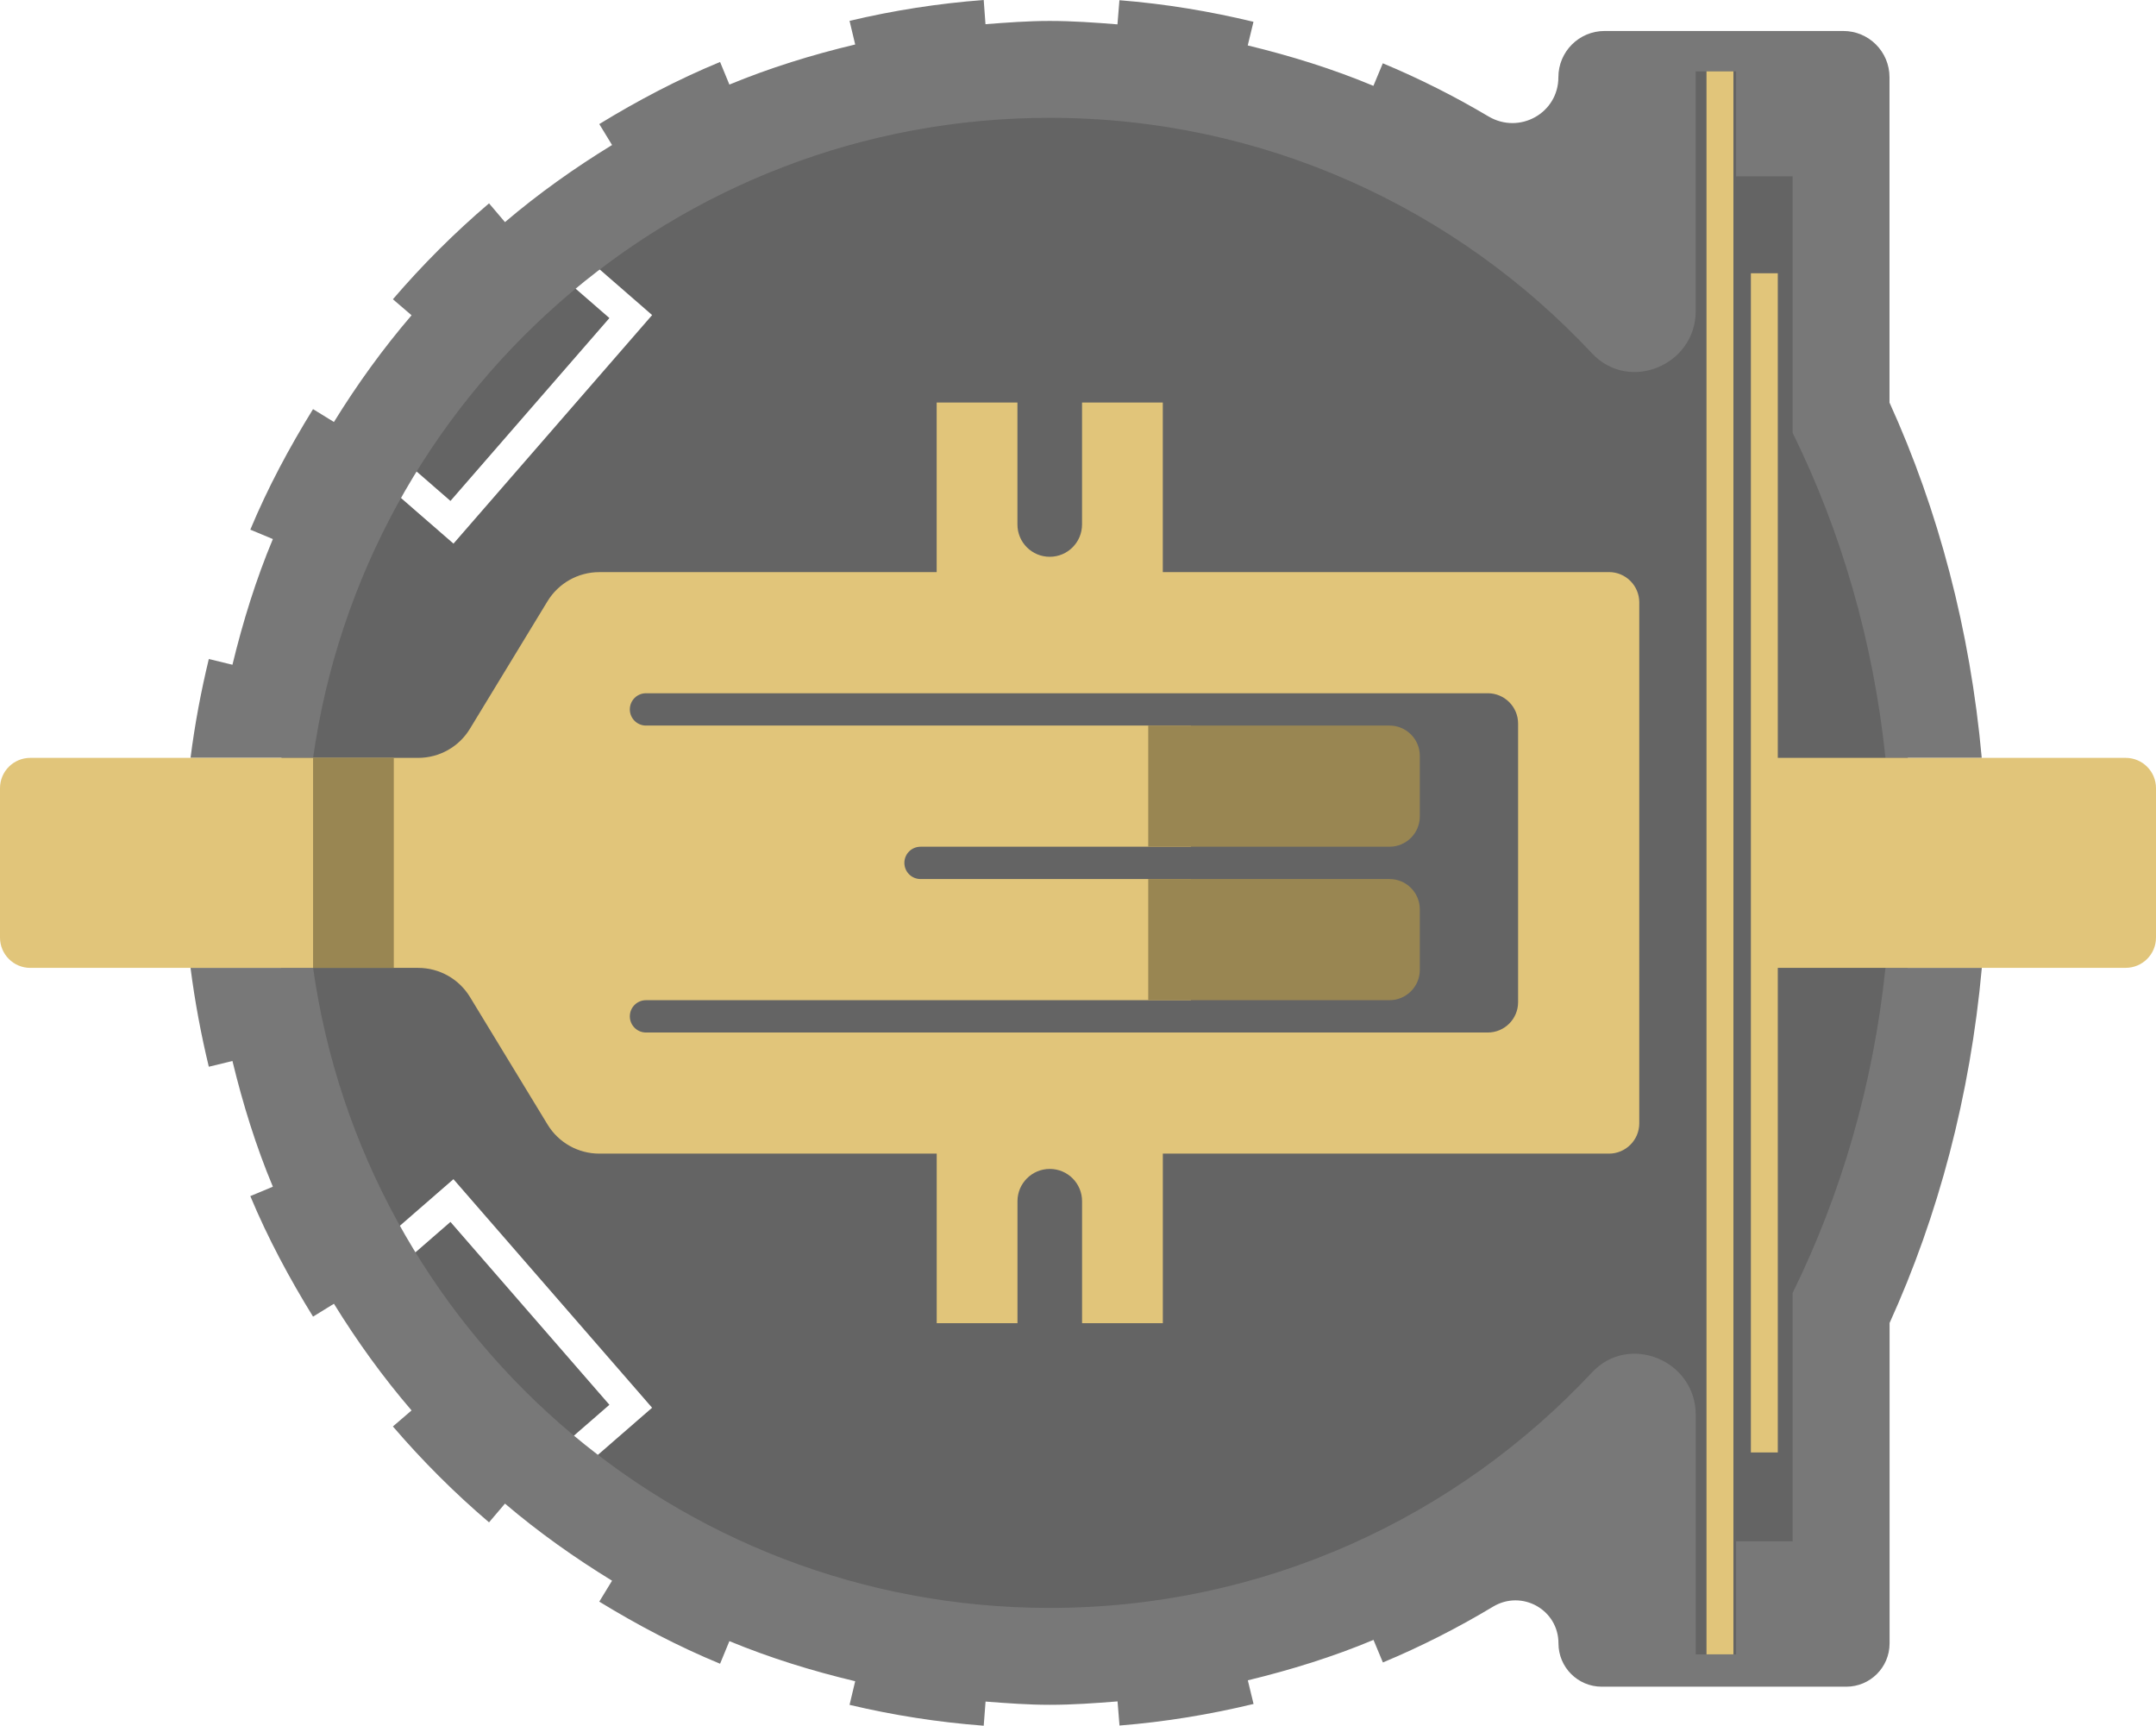 <?xml version="1.0" encoding="utf-8"?>
<!-- Generator: Adobe Illustrator 20.0.0, SVG Export Plug-In . SVG Version: 6.00 Build 0)  -->
<svg version="1.2" baseProfile="tiny" id="Layer_1" xmlns="http://www.w3.org/2000/svg" xmlns:xlink="http://www.w3.org/1999/xlink"
	 x="0px" y="0px" width="50.457px" height="40.379px" viewBox="0 0 50.457 40.379" xml:space="preserve">
<g>
	<path fill="#646464" d="M10.542,11.721l3.72-4.279l-1.323-1.15c-1.456,1.217-2.707,2.664-3.723,4.276L10.542,11.721z"/>
	<path fill="#646464" d="M43.567,12.656V1.281h-5.958v6.335c-3.3-3.413-7.919-5.544-13.042-5.544c-4.166,0-7.992,1.418-11.055,3.778
		l1.75,1.522l-4.649,5.348l-1.77-1.538c-1.536,2.664-2.428,5.746-2.428,9.042c0,3.259,0.87,6.309,2.373,8.953l1.824-1.586
		l4.649,5.348l-1.835,1.595c3.077,2.399,6.936,3.841,11.14,3.841c5.123,0,9.741-2.131,13.042-5.544v6.199h5.958V27.323h1.083V12.656
		H43.567z"/>
	<path fill="#646464" d="M14.262,32.87l-3.72-4.279l-1.381,1.2c1.007,1.618,2.251,3.071,3.701,4.296L14.262,32.87z"/>
	<path fill="#787878" d="M44.126,22.646c-0.287,2.744-1.044,5.313-2.173,7.606v5.812H40.63v2.646h-0.945v-5.607
		c0-1.269-1.56-1.918-2.427-0.991c-3.172,3.39-7.678,5.511-12.691,5.511c-8.792,0-16.043-6.515-17.24-14.976H4.459
		c0.101,0.785,0.245,1.556,0.428,2.313l0.553-0.134c0.245,1.011,0.551,1.998,0.946,2.941l-0.528,0.22
		c0.411,0.985,0.913,1.92,1.468,2.82l0.489-0.301c0.543,0.879,1.146,1.716,1.817,2.496l-0.437,0.375
		c0.691,0.805,1.442,1.556,2.25,2.244l0.373-0.439c0.783,0.667,1.624,1.264,2.506,1.804l-0.299,0.49
		c0.902,0.551,1.84,1.046,2.827,1.453L17.07,38.4c0.945,0.391,1.931,0.697,2.944,0.938l-0.132,0.553
		c1.02,0.242,2.067,0.407,3.14,0.488l0.043-0.565c0.497,0.038,0.995,0.076,1.502,0.076c0.536,0,1.062-0.038,1.587-0.08l0.046,0.565
		c1.073-0.086,2.118-0.259,3.137-0.505l-0.134-0.553c1.011-0.245,1.998-0.551,2.941-0.946l0.22,0.528
		c0.894-0.373,1.754-0.811,2.577-1.305c0.676-0.406,1.532,0.07,1.532,0.859v0c0,0.559,0.453,1.013,1.013,1.013h5.723
		c0.559,0,1.013-0.453,1.013-1.013v-7.497c1.139-2.505,1.888-5.317,2.159-8.31H44.126z"/>
	<path fill="#787878" d="M41.953,4.127v6.001c1.129,2.292,1.886,4.861,2.173,7.606h2.253c-0.27-2.994-1.019-5.807-2.159-8.314V1.806
		c0-0.597-0.484-1.081-1.081-1.081h-5.587c-0.597,0-1.081,0.484-1.081,1.081c0,0.842-0.912,1.347-1.636,0.918
		c-0.791-0.469-1.616-0.886-2.473-1.243l-0.22,0.528c-0.944-0.395-1.93-0.701-2.941-0.946l0.134-0.553
		c-1.019-0.246-2.065-0.42-3.137-0.505l-0.046,0.565c-0.525-0.042-1.051-0.08-1.587-0.08c-0.507,0-1.005,0.038-1.502,0.076L23.022,0
		c-1.073,0.081-2.12,0.246-3.14,0.488l0.132,0.553c-1.012,0.241-1.998,0.547-2.944,0.938l-0.218-0.529
		c-0.987,0.407-1.926,0.902-2.827,1.453l0.299,0.49c-0.882,0.54-1.722,1.137-2.506,1.804l-0.373-0.439
		c-0.808,0.688-1.559,1.439-2.25,2.244l0.437,0.375C8.961,8.159,8.358,8.995,7.815,9.874L7.326,9.573
		c-0.555,0.899-1.057,1.834-1.468,2.82l0.528,0.22c-0.395,0.944-0.701,1.93-0.946,2.941L4.887,15.42
		c-0.183,0.757-0.328,1.528-0.428,2.313h2.868c1.197-8.461,8.448-14.976,17.24-14.976c5.012,0,9.519,2.121,12.691,5.511
		c0.867,0.927,2.427,0.278,2.427-0.991V1.67h0.945v2.457H41.953z"/>
	<path fill="#E1C57A" d="M27.213,13.387V9.418h-1.89v2.854c0,0.417-0.338,0.756-0.756,0.756s-0.756-0.338-0.756-0.756V9.418h-1.89
		v3.969h-7.896c-0.495,0-0.953,0.258-1.211,0.68l-1.817,2.986c-0.257,0.423-0.716,0.68-1.211,0.68H0.709
		C0.317,17.733,0,18.05,0,18.442v3.496c0,0.391,0.317,0.709,0.709,0.709h9.078c0.495,0,0.953,0.258,1.211,0.68l1.817,2.986
		c0.257,0.423,0.716,0.68,1.211,0.68h7.896v3.968h1.89v-2.854c0-0.417,0.338-0.756,0.756-0.756s0.756,0.338,0.756,0.756v2.854h1.89
		v-3.968h10.441c0.391,0,0.709-0.317,0.709-0.709V14.095c0-0.391-0.317-0.709-0.709-0.709H27.213z"/>
	<rect x="7.327" y="17.733" fill="#998652" width="1.889" height="4.913"/>
	<path fill="#646464" d="M34.819,16.221H15.118c-0.209,0-0.378,0.169-0.378,0.378c0,0.209,0.169,0.378,0.378,0.378h12.754v2.835
		h-6.329c-0.209,0-0.378,0.169-0.378,0.378s0.169,0.378,0.378,0.378h6.329v2.835H15.118c-0.209,0-0.378,0.169-0.378,0.378
		c0,0.209,0.169,0.378,0.378,0.378h19.701c0.391,0,0.709-0.317,0.709-0.709v-6.52C35.528,16.538,35.21,16.221,34.819,16.221z"/>
	<path fill="#998652" d="M33.228,22.694v-1.417c0-0.391-0.317-0.709-0.709-0.709h-5.647v2.835h5.647
		C32.91,23.402,33.228,23.085,33.228,22.694z"/>
	<path fill="#998652" d="M32.519,16.977h-5.647v2.835h5.647c0.391,0,0.709-0.317,0.709-0.709v-1.417
		C33.228,17.294,32.91,16.977,32.519,16.977z"/>
	<rect x="39.937" y="1.67" fill="#E1C57A" width="0.63" height="37.039"/>
	<path fill="#E1C57A" d="M49.748,17.733h-8.142V6.394h-0.63v27.591h0.63V22.646h8.142c0.391,0,0.709-0.317,0.709-0.709v-3.496
		C50.457,18.05,50.139,17.733,49.748,17.733z"/>
</g>
</svg>
